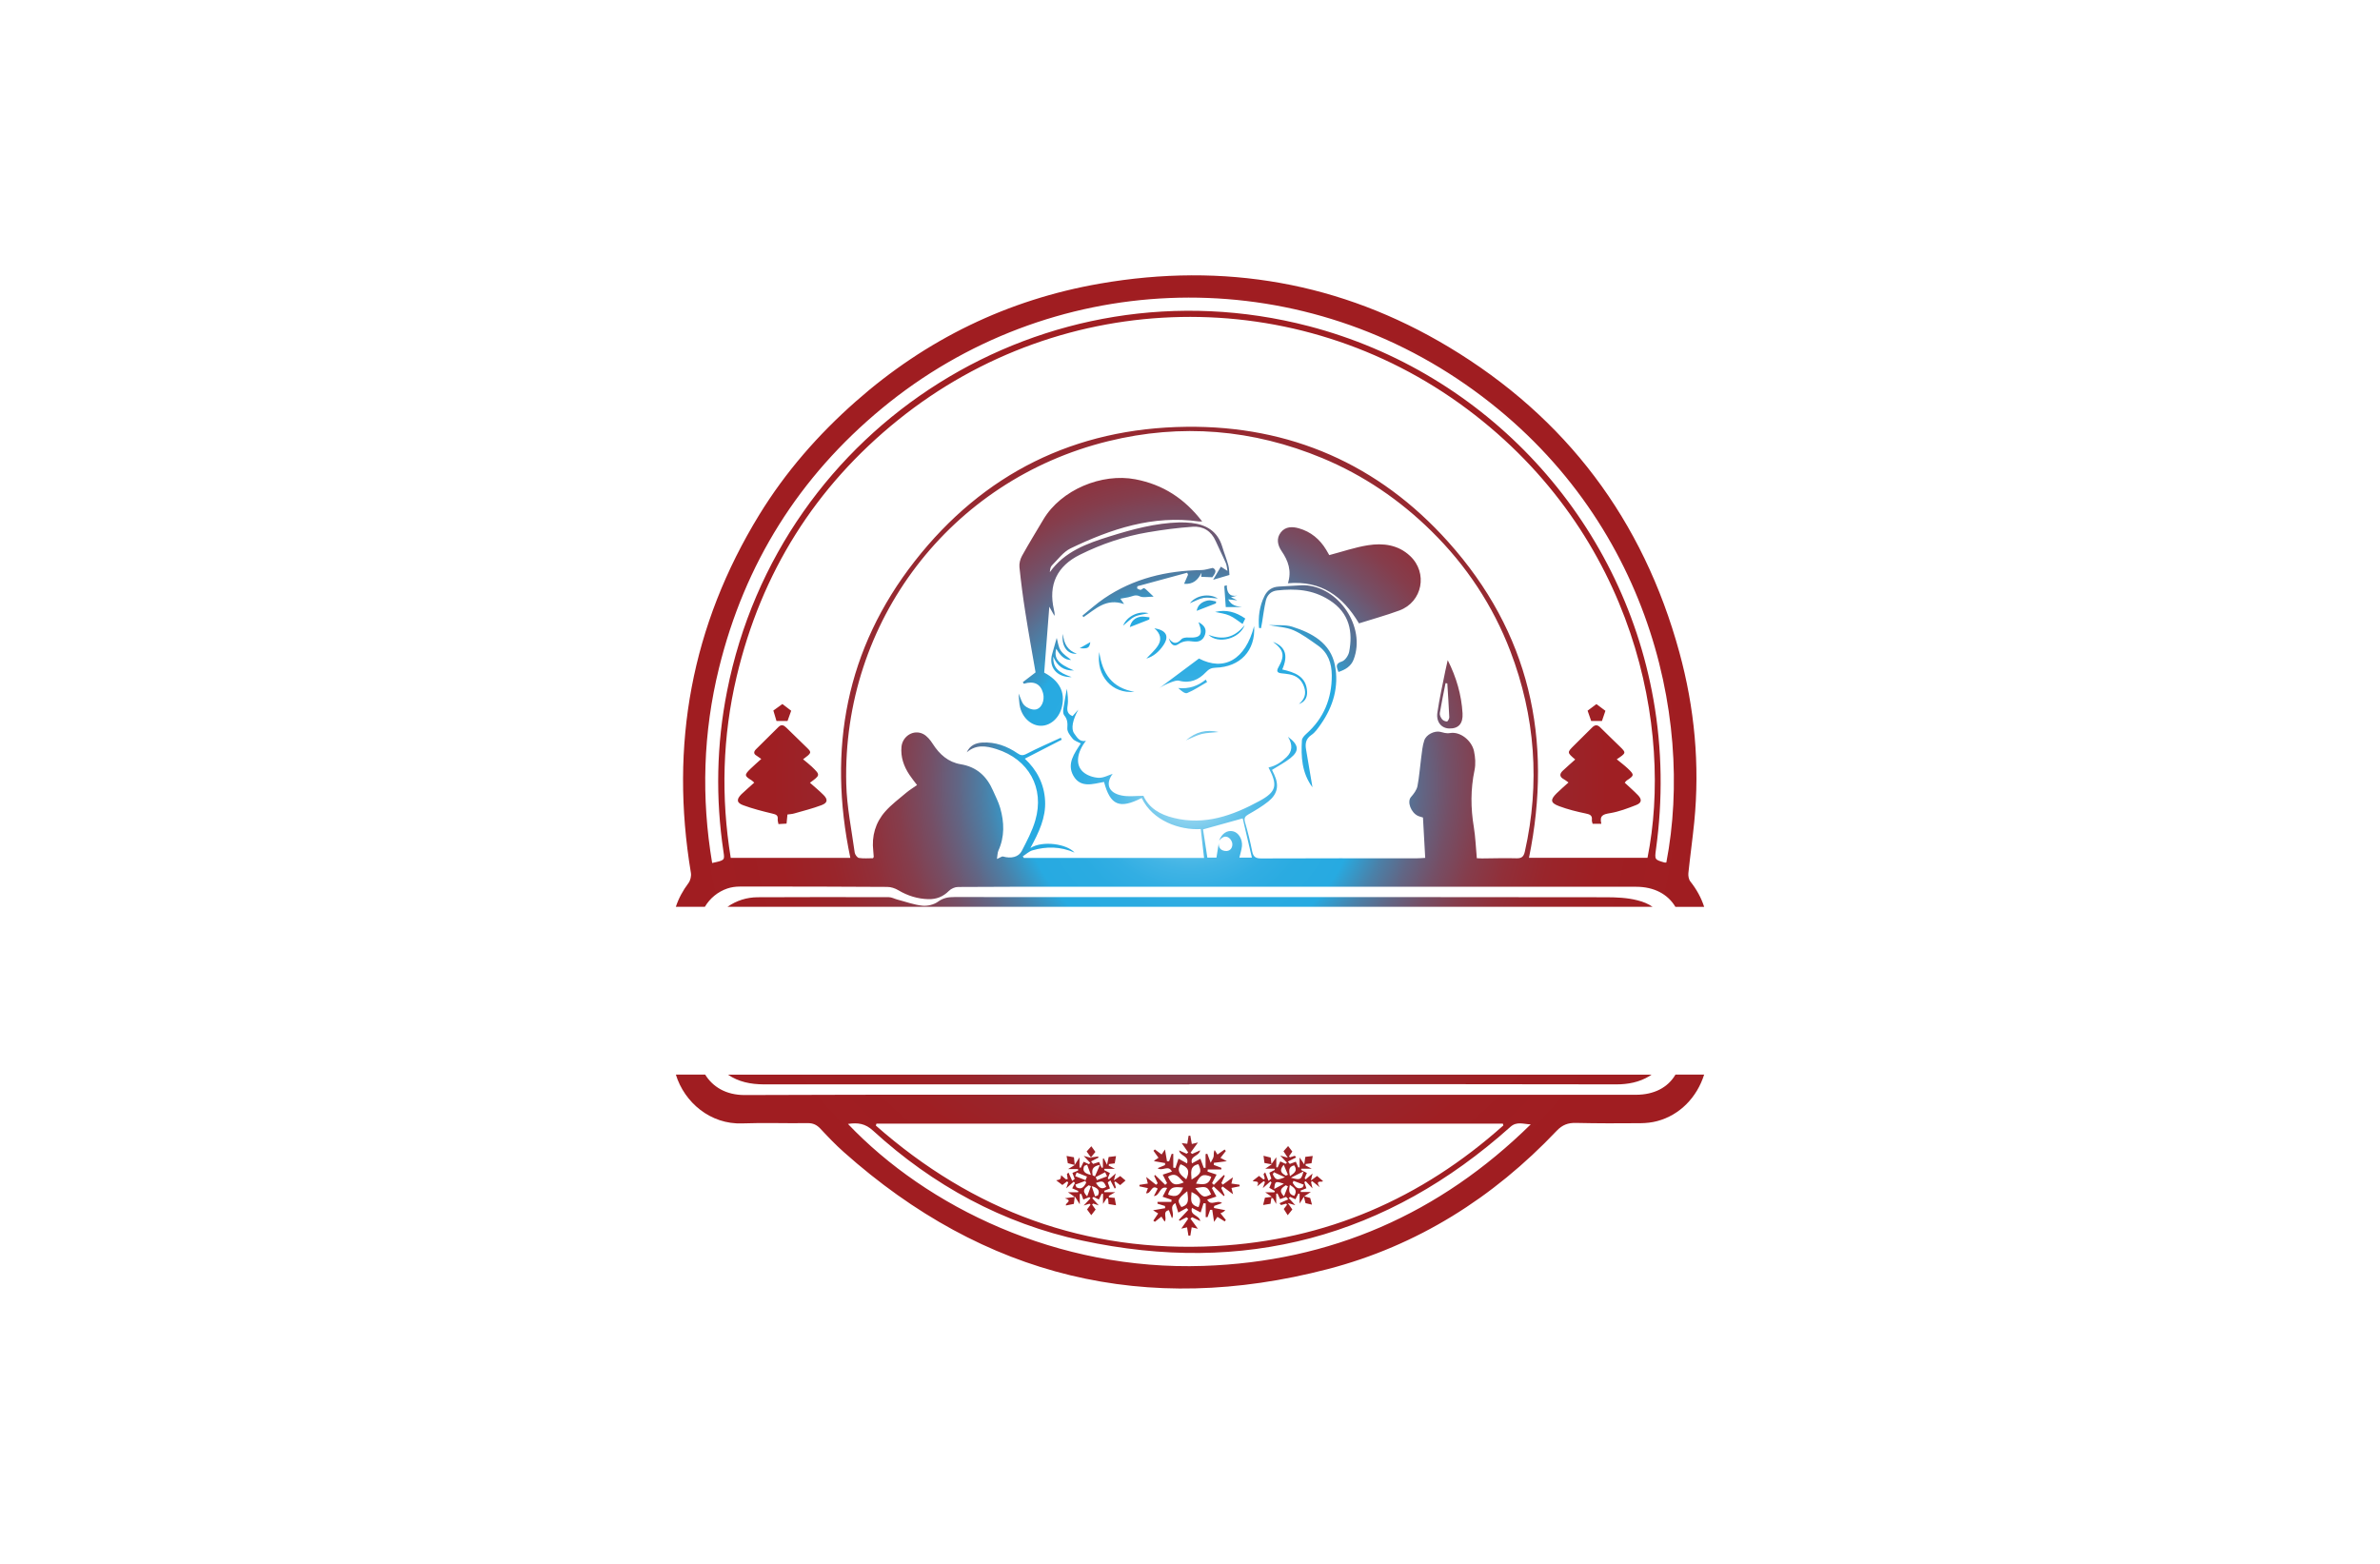 <?xml version="1.0" encoding="utf-8"?>
<!-- Generator: Adobe Illustrator 27.8.1, SVG Export Plug-In . SVG Version: 6.00 Build 0)  -->
<svg version="1.1" id="Layer_1" xmlns="http://www.w3.org/2000/svg" xmlns:xlink="http://www.w3.org/1999/xlink" x="0px" y="0px"
	 viewBox="0 0 350 230" style="enable-background:new 0 0 350 230;" xml:space="preserve">
<style type="text/css">
	.st0{fill:#EAE4B0;}
	.st1{fill:#332700;}
	.st2{fill:#EBEBFF;}
	.st3{fill:#FBFFAE;}
	.st4{fill:#B0FFD5;}
	.st5{fill:#B3FFFB;}
	.st6{fill:#FFFAB6;}
	.st7{fill:#2B2700;}
	.st8{fill:#FFFFB8;}
	.st9{fill:#040028;}
	.st10{fill:#260000;}
	.st11{opacity:0.5;fill:#848484;}
	.st12{fill:#2B2401;}
	.st13{fill:#FF7C6C;}
	.st14{fill:#CC2D21;}
	.st15{fill:#F75C4C;}
	.st16{fill:#FFE5CF;}
	.st17{fill:#FFFFFF;}
	.st18{fill:#CFDAE3;}
	.st19{fill:#006C11;}
	.st20{fill:#A11E10;}
	.st21{fill:#EDBC93;}
	.st22{fill:#898989;}
	.st23{fill:#2B1536;}
	.st24{fill:#15352A;}
	.st25{fill:#E4EAF5;}
	.st26{fill:#F2F5F5;}
	.st27{fill:#D6363D;}
	.st28{fill:#600000;fill-opacity:0.51;}
	.st29{fill:#F2CCA3;}
	.st30{fill:#D28F5F;}
	.st31{fill:#FF0000;fill-opacity:0.51;}
	.st32{fill:#C7D5F5;}
	.st33{fill:#F3DBC0;}
	.st34{fill:#F58086;}
	.st35{fill:url(#SVGID_1_);}
	.st36{fill:#FCC7A2;}
	.st37{fill:url(#SVGID_00000030453483214492672700000009888467704109910432_);}
	.st38{fill:#E20328;}
	.st39{fill:url(#SVGID_00000012449159017322045880000014412948738847392160_);}
	.st40{fill:#F4BDA8;}
	.st41{fill:#DCF7F6;}
	.st42{fill:url(#SVGID_00000062871323845585515310000007979973014473691310_);}
	.st43{fill:url(#SVGID_00000150795135970987946190000015948072572849576608_);}
	.st44{fill:url(#SVGID_00000127741291665443755890000002228990802783928199_);}
	.st45{fill:url(#SVGID_00000143575970214226132440000005490863314515701426_);}
	.st46{fill:url(#SVGID_00000029024063537818007740000003950571749970325946_);}
	.st47{fill:url(#SVGID_00000159468323690552111740000016275073821087319689_);}
	.st48{fill:url(#SVGID_00000114773829534453054580000006159953462372990639_);}
	.st49{fill:url(#SVGID_00000084524256694719354220000012050175611361813390_);}
	.st50{fill:url(#SVGID_00000154398226337828314260000011146856491364448153_);}
	.st51{fill:#E2B881;}
	.st52{fill:#FFFFFF;stroke:#000000;stroke-width:0.05;stroke-miterlimit:10;}
	.st53{fill:url(#SVGID_00000023268985941463195060000015858045186512553124_);}
	.st54{fill:url(#SVGID_00000142894189049836288900000011980634524851294108_);}
	.st55{fill:#0B9ED8;}
	.st56{fill:#FCDFB0;}
	.st57{fill:#FF0013;}
	.st58{fill:url(#SVGID_00000072246819153771377990000007670835592431215772_);}
	.st59{fill:#0A50FF;}
	.st60{fill:#FFB773;}
	.st61{fill-rule:evenodd;clip-rule:evenodd;fill:url(#SVGID_00000127003243223621923010000011548272310077659534_);}
	.st62{fill:#FF334F;}
	.st63{fill:#FFAB66;}
	.st64{fill:#FF8B41;}
	.st65{fill:#BB386B;}
	.st66{fill:#CBCBCB;}
	.st67{fill:#D37250;}
	.st68{fill:#D06D2E;}
	.st69{fill-rule:evenodd;clip-rule:evenodd;fill:#FFFFFF;}
	.st70{fill:#CAFFEC;}
	.st71{fill:#FFF6B3;}
	.st72{fill:#FFFBD2;}
	.st73{fill:#EFFFD2;}
	.st74{fill:#A01D21;}
	.st75{fill:#00261B;}
	.st76{fill:#F4FFB6;}
	.st77{fill:url(#SVGID_00000123433505042644462390000001079894874538564029_);}
	.st78{fill:#002340;}
	.st79{fill:url(#SVGID_00000101825554277171560620000007080505422115838600_);}
	.st80{fill:url(#SVGID_00000006681347702890662290000001972392919674613412_);}
	.st81{fill:#D91215;}
	.st82{fill:#98BBCE;}
	.st83{fill:#00A70C;}
	.st84{fill:#C47E2A;}
	.st85{fill-rule:evenodd;clip-rule:evenodd;fill:#1F1D1D;}
	.st86{fill-rule:evenodd;clip-rule:evenodd;fill:#2B2700;}
	.st87{fill-rule:evenodd;clip-rule:evenodd;fill:#FF1943;}
	.st88{fill:url(#SVGID_00000054227012050142005300000006640695598687287454_);}
	.st89{fill:url(#SVGID_00000167394512840845427900000003905629910440670108_);}
	.st90{fill:url(#SVGID_00000071517300493671353160000012565406404029889187_);}
	.st91{fill:url(#SVGID_00000018199523116864397370000007903997952660169640_);}
	.st92{fill:url(#SVGID_00000171688297702818436990000010503683079739814075_);}
	.st93{fill:url(#SVGID_00000107563226593521086840000013603697617627630258_);}
	.st94{fill:#E31E26;}
	.st95{fill:#811517;}
	.st96{fill:url(#SVGID_00000158748955098482023950000011248705286063487165_);}
	.st97{fill:url(#SVGID_00000062171081349124357830000005238591645340455299_);}
	.st98{fill:url(#SVGID_00000062896415358367468450000005542195953154212743_);}
	.st99{fill:#B47920;}
	.st100{fill:#089E32;}
	.st101{fill:#FFE30B;}
	.st102{fill-rule:evenodd;clip-rule:evenodd;fill:#EE1D24;}
	.st103{fill:#17377D;}
	.st104{filter:url(#Adobe_OpacityMaskFilter);}
	.st105{opacity:0.28;mask:url(#SVGID_00000120526671219546820610000013519692817748480898_);}
	.st106{fill:#3A3132;}
	.st107{fill:url(#SVGID_00000080184992773738614600000014259187187575409286_);}
	.st108{filter:url(#Adobe_OpacityMaskFilter_00000088095205049940136370000010980688697502915467_);}
	.st109{opacity:0.28;mask:url(#SVGID_00000057851587144220627410000010918705911322080162_);}
	.st110{fill:#102A63;}
	.st111{filter:url(#Adobe_OpacityMaskFilter_00000143577444740739721970000005703075198066877569_);}
	.st112{opacity:0.28;mask:url(#SVGID_00000175300304477872473720000007482023884748749979_);}
	.st113{fill:#0E2458;}
	.st114{filter:url(#Adobe_OpacityMaskFilter_00000151543154971813041540000009227059606171787921_);}
	.st115{opacity:0.25;mask:url(#SVGID_00000106838812647160562370000014819324493023367340_);}
	.st116{fill:url(#SVGID_00000069390813062688579600000004399417708355008924_);}
	.st117{fill:#00BEC6;}
	.st118{fill:url(#SVGID_00000111155417051766227210000004079762574804300472_);}
	.st119{fill:url(#SVGID_00000152244026663192717090000007049577052280255367_);stroke:#FFFFFF;stroke-miterlimit:10;}
	
		.st120{fill:url(#SVGID_00000109731323596652934190000010468520219682049961_);stroke:#FFFFFF;stroke-width:0.5;stroke-miterlimit:10;}
	.st121{fill:url(#SVGID_00000149371422055878249250000006519044360597580463_);}
	.st122{fill:#F9D075;}
	.st123{fill:#FFEF92;}
	.st124{fill:url(#SVGID_00000160881978524915764400000009636886183406741146_);}
	.st125{fill:url(#SVGID_00000146462434302416092910000018304274862101080250_);}
	.st126{fill:url(#SVGID_00000057847422662624836970000013694667014378801817_);}
	.st127{fill:#09890F;}
	.st128{fill:#A9CE4D;}
	.st129{fill:#FF9501;}
	.st130{fill:#AA1523;}
	.st131{fill:#006B52;}
	.st132{fill:#EEC200;}
	.st133{fill:#9F4641;}
	.st134{fill:url(#SVGID_00000060031310682993396420000001100048712344499843_);stroke:#FFFFFF;stroke-miterlimit:10;}
	.st135{fill:none;stroke:#FFFFFF;stroke-width:1.788;stroke-miterlimit:10;}
	.st136{fill:none;stroke:#BFDADD;stroke-width:2;stroke-linecap:round;stroke-linejoin:round;stroke-miterlimit:10;}
	.st137{fill:none;stroke:#016D39;stroke-width:2;stroke-linecap:round;stroke-linejoin:round;stroke-miterlimit:10;}
	.st138{fill:none;stroke:#00BFAD;stroke-width:2;stroke-linecap:round;stroke-linejoin:round;stroke-miterlimit:10;}
	.st139{fill:#12162E;}
	.st140{fill:none;stroke:#12162E;stroke-miterlimit:10;}
	.st141{fill:#016D39;}
	.st142{fill:#083F24;}
	.st143{fill:#FF5635;}
	.st144{fill:#C63724;}
	.st145{fill:#FFBE00;}
	.st146{fill:#00BFAD;}
	.st147{fill:#D1D3D3;}
	.st148{fill:#9A4641;}
	.st149{fill:url(#SVGID_00000087370095806655758200000014339631902812488087_);}
	.st150{fill:url(#SVGID_00000111172291820144419780000003155522760929818510_);stroke:#FFFFFF;stroke-miterlimit:10;}
	.st151{fill:#F75D58;}
	.st152{fill:url(#SVGID_00000024002459053402644980000002613771736411608231_);}
	.st153{opacity:0.42;fill:#FFFFFF;}
	.st154{fill:#229200;}
	.st155{fill:#FF0000;}
	.st156{fill:#0C1F26;}
	.st157{fill:#E43724;}
	.st158{fill:#6B2422;}
	.st159{fill:#FBF1E5;}
	.st160{fill:#FAF8F0;}
	.st161{fill:#EEEEED;}
	.st162{fill:#DBDEDD;}
	.st163{fill:#A6453D;}
	.st164{fill:#E3E4E7;}
	.st165{fill:#D2301D;}
	.st166{fill:#E2D7D0;}
	.st167{fill:#FCF8EF;}
	.st168{fill:#C42C1E;}
	.st169{fill:#0C232B;}
	.st170{fill:#0D3B6E;}
	.st171{fill:#139AEC;}
	.st172{fill:#F52A3C;}
	.st173{fill:url(#SVGID_00000002378279923593496980000004091476164205726618_);}
	.st174{fill:#890924;}
	.st175{fill:url(#SVGID_00000164509838263206374940000005902157325081934981_);}
	.st176{fill-rule:evenodd;clip-rule:evenodd;fill:url(#SVGID_00000041977816184130196030000006222911065558122936_);}
	.st177{fill-rule:evenodd;clip-rule:evenodd;fill:#CE1515;}
	.st178{fill-rule:evenodd;clip-rule:evenodd;fill:#FFFBDD;}
	.st179{fill-rule:evenodd;clip-rule:evenodd;fill:#06542B;}
	.st180{fill-rule:evenodd;clip-rule:evenodd;fill:#AA1111;}
	.st181{fill:#005C01;}
	.st182{fill:#F5AB35;}
	.st183{fill-rule:evenodd;clip-rule:evenodd;fill:#215605;}
	.st184{fill:#215605;}
	.st185{fill-rule:evenodd;clip-rule:evenodd;fill:url(#SVGID_00000155861188945588418410000006019047143751204260_);}
	.st186{fill:url(#SVGID_00000139280676194980534830000015428140686807396017_);}
	.st187{fill:url(#SVGID_00000183243804766001394210000003309657243660629659_);}
	.st188{fill:url(#SVGID_00000123413110808594480030000005956516448063110833_);}
	.st189{fill:url(#SVGID_00000049934302396174952350000013265204660413592974_);}
	.st190{fill:url(#SVGID_00000119808762235019229240000008283591475326604195_);}
	.st191{fill:url(#SVGID_00000029756467744238079730000002184023093731191181_);}
	.st192{fill:url(#SVGID_00000073705590930173761250000004154218422682587562_);}
	.st193{fill:url(#SVGID_00000110437811421259697780000003918735906163374768_);}
	.st194{fill:url(#SVGID_00000100359703554034017380000017274419549898772659_);}
	.st195{fill:#B6FFFF;}
	.st196{fill:url(#SVGID_00000114067795172477502470000005465805995757416070_);}
	.st197{fill:url(#SVGID_00000016795889750914478500000009788578426393745811_);}
	.st198{fill:url(#SVGID_00000081607964154051705920000014634289508594932637_);}
	.st199{fill:url(#SVGID_00000035506675284095134350000015147045653219378835_);}
	.st200{fill:url(#SVGID_00000058587067412946471830000008245863987344262060_);}
	.st201{fill:url(#SVGID_00000120524374151117336450000001784089773692300465_);}
	.st202{fill:url(#SVGID_00000083806257898786322520000000524041901651152559_);}
	.st203{fill:url(#SVGID_00000096039966638855861270000008336367564460445355_);}
	.st204{fill:url(#SVGID_00000105419029270746407720000011340172606660026787_);}
	.st205{fill:url(#SVGID_00000131367644037221535750000015368124249016801191_);}
	.st206{fill:url(#SVGID_00000062873522093986993890000006326944519646099596_);}
	.st207{fill:url(#SVGID_00000044866473448819787250000009655212149291539361_);}
	.st208{fill:url(#SVGID_00000044178668264880458390000007737539822871797678_);}
	.st209{fill:url(#SVGID_00000183940828855955017930000018028761253603903378_);}
	.st210{fill:url(#SVGID_00000165218111887731224060000007163203849688162720_);}
	.st211{fill:url(#SVGID_00000095306222121871513880000010225215890136934280_);}
	.st212{fill:#CE4A43;}
	.st213{fill:url(#SVGID_00000078043462094181883010000004326788016414343615_);}
	.st214{fill:#CE4A43;stroke:#FFFFFF;stroke-miterlimit:10;}
	.st215{fill:none;stroke:#CE4A43;stroke-miterlimit:10;}
</style>
<radialGradient id="SVGID_1_" cx="175" cy="115" r="75.067" gradientUnits="userSpaceOnUse">
	<stop  offset="0" style="stop-color:#FFFFFF"/>
	<stop  offset="0.015" style="stop-color:#E4F4FB"/>
	<stop  offset="0.042" style="stop-color:#B8E3F5"/>
	<stop  offset="0.071" style="stop-color:#91D4F0"/>
	<stop  offset="0.102" style="stop-color:#70C7EB"/>
	<stop  offset="0.135" style="stop-color:#55BCE7"/>
	<stop  offset="0.171" style="stop-color:#41B4E5"/>
	<stop  offset="0.211" style="stop-color:#32AEE3"/>
	<stop  offset="0.26" style="stop-color:#2AABE1"/>
	<stop  offset="0.338" style="stop-color:#27AAE1"/>
	<stop  offset="0.353" style="stop-color:#30A0D3"/>
	<stop  offset="0.401" style="stop-color:#4A81A9"/>
	<stop  offset="0.454" style="stop-color:#616685"/>
	<stop  offset="0.511" style="stop-color:#754F66"/>
	<stop  offset="0.572" style="stop-color:#853D4C"/>
	<stop  offset="0.64" style="stop-color:#912F39"/>
	<stop  offset="0.719" style="stop-color:#99252B"/>
	<stop  offset="0.818" style="stop-color:#9F1F23"/>
	<stop  offset="1" style="stop-color:#A01D21"/>
</radialGradient>
<path class="st35" d="M179.27,123.65c0.01-0.01,0.01-0.01,0.02-0.02c0-0.01,0.01-0.03,0.01-0.05
	C179.29,123.6,179.28,123.63,179.27,123.65z M179.27,123.65c0.01-0.01,0.01-0.01,0.02-0.02c0-0.01,0.01-0.03,0.01-0.05
	C179.29,123.6,179.28,123.63,179.27,123.65z M246.39,158.05c-1.11,1.89-3.14,2.96-5.82,2.96c-18.29,0-36.58,0-54.87,0
	c-3.6,0-7.19,0-10.79,0c-21.79,0-43.58-0.05-65.37,0.04c-2.84,0.01-4.76-1.26-5.84-3.01h-4.31c1.25,4.09,5.09,7.36,9.77,7.18
	c3.2-0.12,6.41,0.01,9.61-0.04c0.8-0.01,1.34,0.25,1.88,0.82c1.1,1.18,2.22,2.36,3.43,3.43c20.67,18.43,44.48,24.18,71.21,17.21
	c13.14-3.43,24.29-10.48,33.63-20.33c0.84-0.88,1.67-1.19,2.84-1.16c3.17,0.07,6.34,0.07,9.51,0.04c0.82-0.01,1.66-0.1,2.44-0.31
	c3.31-0.88,5.83-3.47,6.9-6.84H246.39z M128.89,165.26h92.12c0.02,0.09,0.05,0.17,0.07,0.26c-12.05,10.77-26.11,16.89-42.31,17.74
	c-19.09,1.01-35.7-5.14-49.97-17.72C128.83,165.45,128.86,165.36,128.89,165.26z M176.95,186.18c-21.48,0.72-40.65-8.69-52.25-20.88
	c1.46-0.22,2.55-0.06,3.68,0.98c8.83,8.07,19.06,13.65,30.75,16.17c23.78,5.11,44.84-0.48,63-16.73c0.95-0.85,1.96-0.37,2.98-0.36
	C211.74,178.51,195.71,185.56,176.95,186.18z M99.39,133.36h4.27c0.74-1.24,1.87-2.19,3.28-2.68c0.58-0.2,1.23-0.29,1.84-0.29
	c7.23-0.01,14.46,0,21.69,0.05c0.55,0,1.16,0.2,1.64,0.49c1.37,0.81,2.82,1.27,4.41,1.31c1.17,0.03,2.17-0.35,3.03-1.22
	c0.32-0.32,0.88-0.57,1.33-0.57c5.18-0.04,10.37-0.03,15.55-0.03h28.03c18.72,0,37.44,0,56.16,0c2.63,0,4.65,1.09,5.76,2.95h4.23
	c-0.43-1.33-1.11-2.57-2.03-3.73c-0.24-0.3-0.33-0.83-0.29-1.24c0.26-2.49,0.61-4.97,0.86-7.47c0.84-8.47,0.05-16.83-2.19-25.01
	c-5.32-19.46-16.64-34.51-33.92-44.89c-15.86-9.52-33.08-12.48-51.28-9.32c-13.57,2.36-25.55,8.19-35.91,17.33
	c-5.53,4.88-10.33,10.37-14.19,16.66c-9.98,16.28-13.19,33.87-10.06,52.67c0.08,0.48-0.07,1.12-0.36,1.51
	C100.43,130.96,99.8,132.12,99.39,133.36z M182.26,126.13c0.13-0.56,0.32-1.12,0.38-1.68c0.1-1.04-0.51-2.01-1.31-2.19
	c-0.86-0.2-1.63,0.31-2.03,1.33l-0.01,0.04c0.38-0.45,0.84-0.8,1.41-0.43c0.28,0.18,0.53,0.62,0.53,0.95c0.01,0.64-0.41,1.09-1.08,1
	c-0.73-0.1-0.96-0.57-0.92-1.16c-0.11,0.68-0.22,1.37-0.34,2.14h-1.34c-0.21-1.38-0.42-2.78-0.63-4.15c2-0.55,3.88-1.08,5.83-1.62
	c0.43,1.86,0.88,3.77,1.35,5.77H182.26z M223,126.23c-1.68-0.05-3.37,0.01-5.05,0.02c-0.32,0-0.64-0.03-0.77-0.03
	c-0.15-1.6-0.2-3.11-0.44-4.58c-0.47-2.8-0.48-5.57,0.1-8.36c0.19-0.9,0.12-1.92-0.08-2.83c-0.35-1.55-2.01-2.89-3.51-2.64
	c-0.61,0.1-0.98-0.08-1.46-0.18c-0.84-0.18-2.04,0.38-2.34,1.27c-0.27,0.8-0.33,1.67-0.45,2.51c-0.19,1.4-0.28,2.82-0.55,4.21
	c-0.12,0.58-0.55,1.14-0.96,1.61c-0.59,0.68-0.01,2.3,1.07,2.78c0.23,0.1,0.48,0.15,0.7,0.22c0.11,1.98,0.22,3.9,0.33,5.94
	c-0.51,0.03-0.86,0.06-1.21,0.06c-7.62,0-15.25-0.01-22.88,0.02c-0.79,0-1.18-0.18-1.35-1.01c-0.28-1.46-0.65-2.9-1.06-4.33
	c-0.17-0.6,0-0.86,0.52-1.15c1-0.57,2-1.16,2.9-1.88c1.38-1.11,1.61-2.37,0.88-3.96c-0.11-0.23-0.22-0.46-0.33-0.69
	c0.93-0.59,1.88-1.08,2.69-1.72c1.35-1.07,1.28-1.96-0.34-3.15c0.73,1.2,0.63,2.17-0.2,2.98c-0.74,0.72-1.58,1.3-2.65,1.53
	c-0.01-0.08-0.02,0,0.01,0.05c1.34,2.56,1.17,3.52-1.37,4.89c-3.92,2.13-8.02,3.61-12.6,2.48c-1.96-0.48-3.62-1.41-4.45-3.25
	c-1.1,0-2.17,0.16-3.17-0.04c-2.01-0.39-2.43-1.76-1.35-3.19c-0.56,0.17-1.34,0.62-2.09,0.58c-0.79-0.04-1.72-0.36-2.29-0.89
	c-1.14-1.05-0.87-2.87,0.45-4.55c-0.93,0.22-1.31-0.5-1.72-1.07c-0.52-0.7-0.22-2.04,0.6-3.52c-0.27,0.31-0.54,0.62-0.85,0.96
	c-0.71-0.3-0.86-0.76-0.73-1.55c0.13-0.82,0-1.69-0.11-2.48c-0.18,0.99-0.37,1.98-0.52,2.98c-0.04,0.3-0.04,0.72,0.13,0.93
	c0.5,0.59,0.51,1.18,0.46,1.92c-0.03,0.5,0.43,1.09,0.8,1.54c0.25,0.3,0.72,0.43,1.18,0.68c-0.96,1.47-2.08,3-1.09,4.75
	c1.06,1.86,2.89,1.2,4.51,0.91c0.92,3.45,2.28,4.02,5.54,2.36c1.59,3.36,5.6,4.76,8.68,4.57c0.16,1.39,0.32,2.78,0.49,4.25h-26.5
	c-0.05-0.08-0.1-0.16-0.16-0.24c0.48-0.3,0.91-0.73,1.43-0.88c2.04-0.59,4.09-0.58,6.18,0.33c-1.11-1.27-4.68-1.81-6.49-0.67
	c1.26-2.32,2.29-4.48,2.16-6.95c-0.13-2.49-1.22-4.55-2.98-6.19c1.84-0.94,3.63-1.87,5.43-2.79c-0.05-0.1-0.1-0.19-0.14-0.29
	c-1.68,0.78-3.39,1.51-5.04,2.37c-0.53,0.28-0.85,0.25-1.31-0.07c-1.56-1.07-3.28-1.7-5.2-1.59c-0.99,0.06-1.83,0.43-2.28,1.44
	c1.36-1.19,2.85-0.96,4.37-0.48c4.74,1.49,7.1,5.72,5.71,10.49c-0.45,1.56-1.24,3.03-1.99,4.49c-0.47,0.92-1.59,1.15-2.75,0.82
	c-0.17-0.05-0.42,0.16-0.9,0.36c0.09-0.52,0.07-0.91,0.21-1.22c0.94-2.06,0.87-4.18,0.27-6.28c-0.25-0.88-0.69-1.71-1.06-2.56
	c-0.92-2.1-2.38-3.48-4.75-3.87c-1.82-0.3-3.12-1.45-4.11-3c-0.36-0.56-0.84-1.16-1.41-1.45c-1.4-0.71-3.03,0.3-3.19,1.88
	c-0.14,1.51,0.34,2.87,1.16,4.11c0.32,0.49,0.7,0.95,1.13,1.52c-0.54,0.38-1.1,0.72-1.59,1.13c-1.05,0.89-2.18,1.73-3.09,2.76
	c-1.44,1.63-2.01,3.61-1.76,5.79c0.03,0.29,0.05,0.59,0.07,0.88c0,0.03-0.03,0.06-0.11,0.2c-0.65,0-1.37,0.07-2.07-0.04
	c-0.25-0.04-0.58-0.5-0.62-0.8c-0.46-3.36-1.16-6.72-1.24-10.1c-0.6-23.87,15.31-44.69,38.51-50.39c10.75-2.64,21.29-1.76,31.53,2.5
	c6.04,2.52,11.36,6.14,16.02,10.73c5.13,5.05,9.04,10.95,11.6,17.65c3.66,9.58,4.39,19.44,2.13,29.48
	C224.07,125.99,223.78,126.25,223,126.23z M242.28,126.16h-17.43c3.57-17.47,0.06-33.17-11.91-46.5
	c-10.2-11.37-23.2-17.07-38.48-16.89c-16.37,0.19-29.84,6.86-39.93,19.75c-10.11,12.91-12.85,27.62-9.48,43.65h-17.59
	c-1.45-8.93-1.22-17.83,0.87-26.66c3.62-15.27,11.54-27.91,23.75-37.75c24.34-19.6,58.72-20.24,83.66-1.61
	C240.59,78.71,246.04,107.36,242.28,126.16z M105.73,98.27c3.78-15.38,11.79-28.15,23.99-38.23c24.55-20.28,59.5-21.77,85.76-3.53
	c26.62,18.48,33.75,48.6,29.57,70.34c-0.09,0-0.19,0.02-0.28,0c-1.43-0.42-1.45-0.42-1.25-1.9c1.02-7.38,0.93-14.74-0.37-22.09
	c-4.7-26.56-24.57-48.09-50.67-54.89c-38.68-10.08-77.82,14.46-85.56,53.68c-1.55,7.84-1.71,15.73-0.52,23.64
	c0.18,1.23,0.19,1.23-1.67,1.63C103.11,117.3,103.4,107.74,105.73,98.27z M179.29,123.63c0-0.01,0.01-0.03,0.01-0.05
	c-0.01,0.02-0.02,0.05-0.03,0.07C179.28,123.64,179.29,123.64,179.29,123.63z M179.27,123.65c0.01-0.01,0.01-0.01,0.02-0.02
	c0-0.01,0.01-0.03,0.01-0.05C179.29,123.6,179.28,123.63,179.27,123.65z M150.41,100.33c0.64-0.49,1.27-0.98,1.88-1.44
	c-0.5-2.89-1.04-5.84-1.5-8.8c-0.35-2.21-0.64-4.44-0.87-6.67c-0.06-0.54,0.11-1.18,0.37-1.66c1.01-1.82,2.1-3.59,3.16-5.38
	c2.59-4.34,8.56-6.84,13.52-5.89c4.08,0.78,7.23,2.84,9.82,6.2c-0.26,0-0.37,0.01-0.48,0c-6.77-0.96-12.92,1.1-18.87,3.96
	c-1.07,0.52-1.87,1.63-2.75,2.51c-0.22,0.22-0.27,0.61-0.3,0.99c2.18-3.05,5.46-4.22,8.79-5.26c3.34-1.04,6.72-1.96,10.25-2.06
	c0.59-0.02,1.19,0.02,1.78,0.08c2.22,0.25,3.86,1.24,4.54,3.51c0.27,0.91,0.64,1.8,0.89,2.72c0.13,0.48,0.12,1.01,0.16,1.42
	c-0.77,0.23-1.4,0.42-2.4,0.71c0.47-0.79,0.8-1.36,1.14-1.93c0.28,0.18,0.55,0.35,0.97,0.62c-0.08-0.4-0.09-0.8-0.24-1.15
	c-0.47-1.09-1.02-2.15-1.49-3.23c-0.65-1.49-1.85-2.22-3.38-2.11c-2.2,0.15-4.39,0.44-6.56,0.81c-3.5,0.59-6.84,1.72-10.02,3.3
	c-3.38,1.67-4.68,4.42-3.83,8.09c0.06,0.28,0.14,0.57,0.08,0.91c-0.22-0.4-0.45-0.8-0.76-1.35c-0.26,3.34-0.51,6.5-0.75,9.69
	c2.22,1.19,3.1,2.83,2.62,4.97c-0.36,1.63-1.6,2.8-3.01,2.85c-1.39,0.05-2.73-1.05-3.15-2.68c-0.16-0.63-0.15-1.29-0.23-2.06
	c0.31,0.68,0.45,1.34,0.85,1.73c0.37,0.37,1.03,0.66,1.54,0.63c0.96-0.06,1.51-1.31,1.21-2.43c-0.36-1.35-1.35-1.83-2.82-1.37
	C150.51,100.47,150.46,100.4,150.41,100.33z M189.4,85.78c0.58-1.81,0.05-3.3-0.93-4.73c-0.58-0.85-0.82-1.87-0.1-2.77
	c0.68-0.86,1.68-0.85,2.64-0.58c1.76,0.5,3.08,1.6,4.02,3.16c0.19,0.31,0.36,0.62,0.45,0.78c1.95-0.51,3.79-1.15,5.69-1.45
	c2.23-0.35,4.44-0.08,6.2,1.58c2.64,2.48,1.82,6.75-1.57,8.01c-2,0.74-4.07,1.3-5.95,1.9C197.46,87.67,194.31,85.36,189.4,85.78z
	 M178.29,84.9c-0.6-0.03-1.11-0.05-1.65-0.07c0.02-0.19,0.04-0.39,0.06-0.6c-0.53,1.06-1.24,1.75-2.57,1.63
	c0.2-0.46,0.39-0.9,0.58-1.33c-0.04-0.1-0.08-0.2-0.12-0.3c-2.44,0.66-4.88,1.33-7.33,1.99c-0.01,0.11-0.02,0.21-0.04,0.32
	c0.17,0.08,0.35,0.22,0.52,0.21c0.17-0.01,0.38-0.29,0.5-0.25c0.23,0.09,0.41,0.32,0.61,0.49c0.19,0.17,0.38,0.36,0.8,0.76
	c-0.86,0-1.55,0.19-2.04-0.05c-0.68-0.33-1.14,0.05-1.69,0.14c-0.4,0.06-0.8,0.14-1.16,0.21c0.02,0.03,0.16,0.23,0.55,0.79
	c-2.68-0.93-4.23,0.78-5.99,1.93c-0.05-0.08-0.09-0.16-0.14-0.23c1.06-0.85,2.07-1.77,3.19-2.53c4.32-2.94,9.17-4.09,14.34-4.17
	c0.5-0.01,0.99-0.19,1.65-0.32C179.08,83.9,178.62,84.42,178.29,84.9z M215.08,104.9c-0.16-2.72-0.91-5.3-2.18-7.81
	c-0.11,0.51-0.24,1.01-0.34,1.52c-0.41,2.07-0.88,4.12-1.18,6.2c-0.2,1.39,0.61,2.31,1.76,2.33
	C214.48,107.17,215.17,106.43,215.08,104.9z M212.79,106.11c-0.25,0-0.58-0.14-0.73-0.34c-0.19-0.24-0.37-0.62-0.32-0.9
	c0.24-1.47,0.55-2.94,0.84-4.4c0.09,0.01,0.17,0.03,0.26,0.04c0.1,1.66,0.22,3.32,0.29,4.98
	C213.13,105.71,212.9,106.11,212.79,106.11z M185.15,92.35c-0.13-1.63,0.06-3.2,0.8-4.69c0.44-0.88,1.13-1.34,2.11-1.39
	c1.15-0.06,2.3-0.13,3.45-0.2c0.1-0.01,0.2,0,0.3,0c5.1,0.2,9.07,6.17,7.26,10.91c-0.38,1.01-1.21,1.51-2.24,1.85
	c-0.24-0.69-0.56-1.21,0.51-1.55c0.47-0.15,0.97-0.89,1.07-1.44c0.53-2.81,0.14-5.66-2.94-7.6c-2.48-1.56-4.98-1.69-7.67-1.4
	c-0.9,0.1-1.45,0.67-1.65,1.49c-0.25,1.05-0.37,2.14-0.55,3.2c-0.05,0.29-0.11,0.57-0.16,0.86
	C185.35,92.39,185.25,92.37,185.15,92.35z M193.01,115.79c-1.57-2.11-1.7-4.5-1.55-6.92c0.02-0.33,0.36-0.69,0.64-0.94
	c2.58-2.29,3.76-5.2,3.75-8.6c-0.01-1.75-0.53-3.34-2.04-4.39c-1.16-0.81-2.31-1.69-3.59-2.25c-1.06-0.46-2.31-0.5-3.67-0.77
	c1.27,0.08,2.45-0.07,3.48,0.25c2.92,0.92,5.63,2.4,6.28,5.66c0.62,3.11-0.24,6.09-2.09,8.71c-0.4,0.56-0.81,1.18-1.36,1.55
	c-0.84,0.57-0.94,1.29-0.79,2.14C192.38,112.09,192.7,113.94,193.01,115.79z M184.43,92.08c0.23,3.62-2.06,6.02-5.67,6.12
	c-0.62,0.02-1,0.21-1.42,0.66c-1.05,1.11-2.32,1.69-3.92,1.26c-0.33-0.09-0.76,0.06-1.12,0.19c-0.64,0.23-1.25,0.52-1.78,0.87
	c1.92-1.43,3.84-2.87,5.8-4.33C180,98.77,183.14,97.05,184.43,92.08z M187.2,94.4c1.83,0.69,2.28,1.97,1.37,4.06
	c1.82,0.42,3.56,1,3.65,3.3c0.03,0.84-0.35,1.49-1.21,1.79c0.82-0.67,1.12-1.49,0.78-2.5c-0.36-1.07-1.1-1.69-2.21-1.88
	c-0.39-0.07-0.78-0.11-1.17-0.15c-0.61-0.07-0.71-0.34-0.41-0.87C188.99,96.42,188.8,95.58,187.2,94.4z M157.6,99.58
	c-2.23,0.06-3.44-1.5-2.86-3.43c0.24-0.81,0.46-1.62,0.66-2.33c0.17,0.58,0.23,1.32,0.59,1.86c0.37,0.57,1.03,0.95,1.53,1.38
	c-1.03,0.03-1.65-0.73-2.19-1.65c-0.37,1.43,0.25,2.2,2.6,3.2c-1.53,0.05-2.45-0.65-3.04-2.04
	C154.85,98.14,155.54,98.89,157.6,99.58z M176.25,91.5c0.89,0.47,1.22,1.05,0.95,1.86c-0.27,0.81-0.9,1.11-1.71,0.99
	c-0.8-0.12-1.48-0.11-2.22,0.4c-0.72,0.49-1.17-0.13-1.39-0.89c0.58,0.84,1.15,0.93,1.86,0.15c0.21-0.23,0.71-0.27,1.07-0.25
	C176.57,93.85,176.97,93.33,176.25,91.5z M166.83,101.74c-3.26,0.35-5.68-2.34-5.17-5.84C162.1,99.09,163.56,101.19,166.83,101.74z
	 M169.75,92.39c1.8,0.31,2.22,1.19,1.34,2.5c-0.63,0.94-1.45,1.66-2.51,1.97c0.58-0.63,1.28-1.22,1.74-1.96
	C170.83,94.08,170.71,93.2,169.75,92.39z M180.26,89.28c-0.07-0.93-0.14-2.01-0.22-3.09c0.12-0.04,0.25-0.08,0.37-0.12
	c0.01,1.08,0.38,1.72,1.53,1.53c-0.27,0.07-0.54,0.14-0.92,0.24c0.28,0.13,0.48,0.23,0.93,0.45c-0.56-0.06-0.85-0.09-1.33-0.14
	c0.49,0.95,1.26,1.01,2.01,1.13C181.88,89.28,181.14,89.28,180.26,89.28z M178.69,90c1.63-0.39,3.05,0,4.44,0.97
	c-0.15,0.29-0.27,0.54-0.4,0.8c-0.67-0.45-1.25-0.95-1.92-1.24C180.17,90.24,179.43,90.17,178.69,90z M177.51,100.31
	c-0.97,0.56-1.91,1.2-2.93,1.62c-0.32,0.13-0.89-0.34-1.31-0.74c1.57,0.16,2.88-0.29,4.05-1.24
	C177.38,100.07,177.45,100.19,177.51,100.31z M178.81,88.74c-0.92,0.36-1.85,0.72-2.83,1.1c0.17-0.94,0.84-1.36,1.65-1.53
	c0.38-0.08,0.8,0.09,1.21,0.15C178.83,88.55,178.82,88.65,178.81,88.74z M169.01,91.11c-0.92,0.36-1.84,0.72-2.86,1.12
	c0.2-0.88,0.73-1.38,1.55-1.52c0.43-0.08,0.89,0.05,1.34,0.08C169.03,90.9,169.02,91,169.01,91.11z M177.72,93.36
	c2.06,0.81,3.82,0.47,5.32-1.43C182.32,93.95,179.14,94.79,177.72,93.36z M168.91,90.19c-0.73,0.17-1.44,0.22-2.03,0.5
	c-0.59,0.28-1.06,0.8-1.72,1.33C165.72,90.61,167.48,89.79,168.91,90.19z M179.1,88.02c-0.75-0.04-1.44-0.19-2.09-0.09
	c-0.64,0.11-1.24,0.47-2.03,0.79C175.92,87.52,177.84,87.23,179.1,88.02z M174.39,108.89c1.51-1.28,2.96-1.63,4.82-1.23
	c-0.98,0.11-1.76,0.11-2.49,0.29C176.01,108.13,175.34,108.5,174.39,108.89z M156.32,93.23c0.12,1.52,0.76,2.46,2.04,2.91
	C157.01,96.3,156.02,95.01,156.32,93.23z M158.78,95.33c0.58-0.33,1.07-0.61,1.56-0.89C160.2,95.3,160,95.43,158.78,95.33z
	 M235.49,121.16c-0.53,0-0.88,0-1.28,0c-0.04-0.19-0.13-0.38-0.11-0.56c0.08-0.7-0.3-0.83-0.91-0.96c-1.31-0.27-2.63-0.6-3.89-1.07
	c-1.3-0.48-1.35-0.94-0.38-1.9c0.54-0.53,1.11-1.02,1.74-1.59c-0.33-0.24-0.5-0.38-0.69-0.48c-0.65-0.35-0.64-0.79-0.15-1.25
	c0.59-0.56,1.21-1.09,1.83-1.65c-1.21-1.03-1.21-1.03-0.19-2.05c0.89-0.88,1.78-1.76,2.67-2.65c0.39-0.39,0.74-0.47,1.18-0.04
	c0.95,0.96,1.94,1.88,2.9,2.83c0.96,0.94,0.95,0.94-0.45,1.88c0.57,0.47,1.12,0.88,1.61,1.34c1,0.95,0.98,1.04-0.15,1.78
	c-0.08,0.05-0.13,0.14-0.29,0.32c0.65,0.61,1.32,1.19,1.94,1.83c0.61,0.63,0.57,1.13-0.24,1.45c-1.25,0.49-2.53,0.98-3.85,1.2
	C235.82,119.75,235.18,119.89,235.49,121.16z M110.92,115.1c-0.26-0.22-0.32-0.3-0.41-0.35c-1.04-0.63-1.06-0.79-0.17-1.66
	c0.49-0.48,1.02-0.93,1.61-1.47c-0.32-0.22-0.49-0.36-0.67-0.47c-0.49-0.27-0.45-0.6-0.11-0.95c1.1-1.1,2.21-2.18,3.31-3.28
	c0.46-0.46,0.81-0.24,1.18,0.12c1.01,0.99,2.04,1.97,3.05,2.97c0.67,0.66,0.64,0.73-0.61,1.66c0.45,0.38,0.89,0.71,1.29,1.09
	c1.27,1.23,1.26,1.23-0.28,2.36c0.68,0.61,1.37,1.17,1.99,1.79c0.67,0.67,0.62,1.16-0.27,1.5c-1.32,0.5-2.69,0.84-4.05,1.23
	c-0.31,0.09-0.64,0.1-0.98,0.15c-0.04,0.46-0.08,0.84-0.13,1.34c-0.38,0.02-0.75,0.04-1.19,0.07c-0.05-0.28-0.13-0.5-0.11-0.71
	c0.07-0.63-0.29-0.71-0.81-0.84c-1.43-0.34-2.87-0.71-4.26-1.22c-0.98-0.36-1.02-0.86-0.27-1.62
	C109.62,116.25,110.25,115.71,110.92,115.1z M115.81,106.04c-0.5,0-1.06,0-1.62,0c-0.13-0.44-0.3-1.01-0.46-1.54
	c0.37-0.27,0.85-0.61,1.33-0.96c0.38,0.29,0.86,0.66,1.29,0.99C116.19,104.98,116,105.5,115.81,106.04z M235.58,106.04
	c-0.49,0-1.08,0-1.58,0c-0.17-0.48-0.35-1.01-0.53-1.52c0.4-0.29,0.88-0.66,1.3-0.97c0.4,0.3,0.87,0.65,1.32,0.99
	C235.94,104.99,235.74,105.55,235.58,106.04z M181.33,175.64c-0.11-0.42-0.17-0.67-0.23-0.93c0.46-0.09,0.84-0.17,1.21-0.24
	c-0.01-0.08-0.02-0.15-0.03-0.23c-0.38-0.05-0.75-0.11-1.19-0.17c0.07-0.28,0.13-0.54,0.22-0.92c-0.58,0.42-1.03,0.75-1.49,1.08
	c-0.07-0.08-0.13-0.16-0.2-0.24c0.17-0.36,0.33-0.72,0.5-1.08c-0.05-0.03-0.09-0.07-0.14-0.1c-0.49,0.48-0.98,0.97-1.47,1.45
	c-0.09-0.08-0.18-0.17-0.27-0.25c0.21-0.39,0.42-0.79,0.67-1.26c-0.51-0.17-0.92-0.31-1.33-0.44c0.01-0.1,0.02-0.21,0.03-0.31h1.99
	c0-0.08,0.01-0.16,0.02-0.24c-0.37-0.14-0.74-0.29-1.11-0.43c0-0.1,0-0.21,0-0.31c0.57-0.07,1.13-0.14,1.91-0.24
	c-0.44-0.23-0.68-0.35-0.94-0.49c0.29-0.37,0.54-0.69,0.79-1.01c-0.06-0.07-0.12-0.15-0.18-0.22c-0.33,0.23-0.66,0.47-1.05,0.74
	c-0.14-0.22-0.28-0.44-0.41-0.66c-0.2,0.35-0.1,0.65-0.15,0.93c-0.04,0.26-0.23,0.5-0.44,0.94c-0.23-0.61-0.37-0.97-0.5-1.33
	c-0.09,0.02-0.17,0.04-0.25,0.06v2.01c-0.09,0-0.18,0-0.27,0.01c-0.16-0.44-0.32-0.88-0.49-1.34c-0.45,0.25-0.82,0.45-1.24,0.68
	c-0.35-1.15,1.08-1.02,1.2-1.92c-0.45,0.2-0.81,0.36-1.17,0.53c-0.08-0.07-0.16-0.13-0.23-0.19c0.33-0.45,0.66-0.91,1.08-1.49
	c-0.39,0.09-0.64,0.15-0.9,0.22c-0.08-0.44-0.15-0.83-0.22-1.22c-0.09,0-0.17,0-0.26,0.01c-0.07,0.39-0.13,0.78-0.19,1.18
	c-0.27-0.03-0.52-0.06-0.82-0.1c0.36,0.52,0.66,0.95,0.96,1.38c-0.09,0.06-0.17,0.12-0.25,0.18c-0.33-0.15-0.67-0.3-1.09-0.49
	c0.12,0.86,1.5,0.79,1.17,1.92c-0.48-0.26-0.85-0.47-1.26-0.7c-0.16,0.49-0.31,0.93-0.45,1.36c-0.11-0.01-0.22-0.02-0.32-0.04v-2.03
	c-0.08,0-0.16,0-0.24,0.01l-0.37,1.08c-0.1,0-0.21,0.01-0.31,0.01c-0.09-0.54-0.18-1.08-0.3-1.75c-0.19,0.3-0.34,0.51-0.49,0.74
	c-0.37-0.27-0.68-0.51-1-0.74c-0.07,0.07-0.13,0.13-0.2,0.2c0.24,0.34,0.49,0.68,0.74,1.03c-0.21,0.14-0.42,0.27-0.63,0.41
	c-0.01,0.01,0.01,0.06,0.01,0.09c0.53,0.09,1.07,0.18,1.6,0.28c-0.01,0.1-0.03,0.2-0.04,0.3c-0.34,0.14-0.68,0.28-1.07,0.45
	c0.69,0.51,1.6-0.56,2.1,0.5c-0.45,0.15-0.88,0.29-1.35,0.45c0.24,0.46,0.44,0.85,0.64,1.25c-0.09,0.09-0.18,0.17-0.27,0.25
	c-0.5-0.49-1-0.97-1.5-1.46c-0.04,0.05-0.08,0.09-0.12,0.14c0.17,0.36,0.34,0.73,0.51,1.09c-0.08,0.08-0.16,0.15-0.24,0.22
	c-0.43-0.34-0.87-0.69-1.45-1.15c0.11,0.43,0.17,0.68,0.24,0.97c-0.45,0.07-0.84,0.13-1.23,0.19c0,0.07,0,0.15-0.01,0.22
	c0.42,0.09,0.83,0.17,1.25,0.26c-0.1,0.28-0.18,0.51-0.27,0.75c0.77,0.15,0.76-1.38,1.71-0.67c-0.18,0.35-0.35,0.68-0.56,1.09
	c0.93-0.05,0.82-1.56,1.95-1.19c-0.26,0.49-0.46,0.88-0.67,1.29c0.5,0.17,0.91,0.3,1.32,0.44c-0.01,0.11-0.02,0.21-0.03,0.32h-2.04
	v0.26c0.37,0.11,0.74,0.22,1.1,0.34c0.01,0.11,0.02,0.22,0.03,0.32c-0.55,0.1-1.11,0.19-1.78,0.31c0.3,0.19,0.52,0.33,0.75,0.47
	c-0.25,0.37-0.48,0.71-0.71,1.05c0.08,0.06,0.15,0.12,0.22,0.18c0.31-0.25,0.62-0.5,0.97-0.77c0.16,0.26,0.3,0.48,0.47,0.74
	c0.43-0.54-0.41-1.46,0.63-1.69c0.14,0.39,0.28,0.73,0.45,1.2c0.49-0.75-0.52-1.67,0.5-2.23c0.15,0.5,0.28,0.93,0.43,1.39
	c0.44-0.24,0.83-0.45,1.22-0.66c0.08,0.09,0.17,0.17,0.25,0.26c-0.47,0.5-0.93,0.99-1.39,1.48c0.04,0.04,0.09,0.09,0.13,0.13
	c0.34-0.17,0.67-0.35,1.01-0.52c0.08,0.07,0.16,0.13,0.24,0.2c-0.31,0.45-0.63,0.91-1.02,1.47c0.38-0.09,0.61-0.14,0.85-0.19
	c0.07,0.45,0.14,0.83,0.2,1.22c0.1,0,0.19,0,0.28,0c0.07-0.39,0.13-0.78,0.2-1.23c0.27,0.07,0.52,0.13,0.91,0.22
	c-0.42-0.57-0.76-1.03-1.09-1.49c0.08-0.07,0.16-0.14,0.24-0.21c0.37,0.18,0.75,0.36,1.2,0.57c-0.14-0.92-1.56-0.79-1.22-1.94
	c0.45,0.24,0.84,0.44,1.28,0.67c0.16-0.51,0.29-0.93,0.42-1.35c0.11,0.01,0.21,0.01,0.32,0.02v2.02h0.27
	c0.13-0.36,0.26-0.72,0.38-1.07c0.1,0,0.21-0.01,0.31-0.01c0.09,0.55,0.17,1.11,0.27,1.78c0.22-0.34,0.37-0.56,0.49-0.74
	c0.41,0.26,0.74,0.46,1.08,0.67c0.06-0.08,0.11-0.15,0.16-0.22c-0.25-0.31-0.5-0.62-0.79-0.98c0.19-0.09,0.31-0.13,0.42-0.2
	c0.09-0.06,0.17-0.14,0.3-0.25c-0.62-0.12-1.15-0.23-1.69-0.33c0.02-0.1,0.03-0.2,0.05-0.3c0.35-0.13,0.71-0.25,1.15-0.42
	c-0.7-0.56-1.65,0.54-2.18-0.51c0.47-0.16,0.89-0.3,1.35-0.45c-0.24-0.45-0.45-0.84-0.66-1.24c0.09-0.08,0.17-0.16,0.26-0.25
	c0.5,0.47,0.99,0.95,1.49,1.42c0.04-0.04,0.08-0.07,0.12-0.11c-0.16-0.36-0.33-0.72-0.5-1.08c0.07-0.07,0.14-0.15,0.21-0.22
	C180.29,174.86,180.74,175.2,181.33,175.64z M174.08,173.9c-1.25,0.54-1.77,0.35-2.31-0.84C172.98,172.3,173.44,173.28,174.08,173.9
	z M171.78,175.7c0.3-1.38,1.29-1.09,2.21-1.05C173.45,175.9,172.96,176.13,171.78,175.7z M173.73,177.52
	c-0.65-0.97-0.59-1.14,0.87-2.33C174.69,176.22,175.01,177.17,173.73,177.52z M174.45,173.45c-0.7-0.58-1.53-1.11-0.84-2.22
	C174.78,171.67,175,172.26,174.45,173.45z M176.24,171.22c0.51,1.16,0.4,1.41-1.01,2.26C175.18,172.47,174.92,171.49,176.24,171.22z
	 M176.26,177.53c-1.4-0.32-1.07-1.3-1.03-2.22C176.55,176,176.71,176.34,176.26,177.53z M175.78,174.74
	c1.65-0.3,1.81-0.24,2.32,0.92C177.02,176.19,176.91,176.15,175.78,174.74z M175.89,174.08c0.6-1.3,1.03-1.49,2.23-1.02
	C177.76,174.42,176.82,174.18,175.89,174.08z M164.73,174.3c0.31-0.27,0.58-0.5,0.79-0.68c-0.2-0.17-0.48-0.41-0.78-0.66
	c-0.18,0.12-0.47,0.31-0.94,0.64c0.13-0.5,0.19-0.72,0.28-1.03c-0.4,0.36-0.71,0.62-1.01,0.89c-0.05-0.05-0.11-0.11-0.16-0.16
	c0.1-0.26,0.2-0.52,0.31-0.78c-0.3-0.15-0.57-0.29-0.84-0.43c0.01-0.06,0.03-0.12,0.04-0.19h1.55c-0.47-0.24-0.7-0.35-0.92-0.47
	c0.01-0.08,0.01-0.15,0.02-0.23c0.35-0.04,0.7-0.09,0.86-0.1c0.08-0.45,0.14-0.82,0.19-1.07c-0.35,0.04-0.73,0.09-1.08,0.13
	c-0.05,0.24-0.12,0.57-0.24,1.15c-0.25-0.5-0.36-0.71-0.47-0.93c-0.05,0.01-0.09,0.02-0.14,0.03v1.31
	c-0.06,0.01-0.13,0.02-0.19,0.02c-0.12-0.28-0.25-0.57-0.37-0.85c-0.32,0.11-0.6,0.2-0.88,0.29c-0.1-0.12-0.2-0.25-0.3-0.37
	c0.37-0.19,0.74-0.38,1.12-0.57c-0.04-0.05-0.07-0.1-0.11-0.15c-0.24,0.03-0.49,0.07-1.01,0.13c0.02,0.02,0.04,0.05,0.05,0.08
	c-0.55-0.14-0.79-0.21-1.13-0.3c0.38,0.41,0.67,0.72,0.96,1.03c-0.06,0.06-0.12,0.13-0.19,0.19c-0.26-0.12-0.51-0.24-0.78-0.36
	c-0.16,0.33-0.29,0.6-0.42,0.88c-0.06-0.01-0.13-0.02-0.19-0.03v-1.49c-0.25,0.39-0.39,0.61-0.7,1.1c-0.07-0.63-0.1-0.95-0.12-1.12
	c-0.45-0.08-0.81-0.14-1.08-0.19c0.06,0.35,0.12,0.71,0.18,1.06c0.22,0.06,0.54,0.14,1.03,0.27c-0.41,0.25-0.61,0.37-0.99,0.6h1.46
	c0.01,0.07,0.02,0.14,0.02,0.21c-0.28,0.12-0.56,0.23-0.84,0.35c0.12,0.33,0.23,0.61,0.33,0.89c-0.12,0.1-0.24,0.2-0.36,0.29
	c-0.18-0.41-0.36-0.82-0.55-1.23c-0.08,0.07-0.16,0.14-0.23,0.22c0.04,0.25,0.08,0.49,0.12,0.74c-0.16,0.01-0.25,0.05-0.29,0.02
	c-0.22-0.18-0.43-0.38-0.68-0.59c-0.05,0.21-0.03,0.47-0.15,0.57c-0.16,0.13-0.42,0.13-0.58,0.18c0.34,0.26,0.63,0.48,0.91,0.69
	c0.18-0.14,0.43-0.33,0.69-0.53c0.06,0.05,0.11,0.1,0.17,0.15c-0.08,0.25-0.17,0.49-0.29,0.87c0.44-0.39,0.77-0.69,1.1-0.98
	c0.06,0.06,0.12,0.13,0.18,0.19c-0.13,0.25-0.25,0.51-0.4,0.79c0.32,0.14,0.6,0.27,0.89,0.39c-0.01,0.06-0.02,0.13-0.03,0.19h-1.49
	c0.39,0.27,0.6,0.41,1.01,0.69c0-0.02,0.01-0.04,0.01-0.06c0.31,0.48,0.44,0.7,0.72,1.14v-1.51c0.07-0.01,0.14-0.01,0.22-0.02
	c0.1,0.26,0.19,0.53,0.3,0.83c0.32-0.13,0.61-0.25,0.89-0.36c0.05,0.06,0.1,0.12,0.16,0.18c-0.3,0.32-0.6,0.63-1,1.06
	c0.38-0.12,0.63-0.2,0.87-0.27c0.05,0.06,0.1,0.11,0.14,0.16c-0.21,0.28-0.42,0.56-0.51,0.69c0.26,0.35,0.47,0.64,0.62,0.84
	c0.17-0.22,0.39-0.5,0.64-0.83c-0.11-0.15-0.32-0.44-0.52-0.72c0.05-0.05,0.1-0.11,0.15-0.16c0.24,0.08,0.47,0.15,0.83,0.27
	c-0.39-0.43-0.68-0.75-0.96-1.06c0.07-0.06,0.13-0.13,0.2-0.19c0.25,0.13,0.51,0.25,0.78,0.39c0.15-0.31,0.28-0.59,0.42-0.86
	c0.06,0.01,0.12,0.02,0.19,0.03v1.47c0.26-0.4,0.4-0.61,0.53-0.83c0.07,0.01,0.14,0.02,0.21,0.04c0.03,0.33,0.06,0.66,0.08,0.82
	c0.44,0.07,0.82,0.12,1.09,0.17c-0.06-0.33-0.12-0.69-0.2-1.08c-0.18-0.02-0.5-0.05-0.83-0.08c-0.01-0.07-0.02-0.14-0.03-0.22
	c0.23-0.13,0.46-0.26,0.94-0.54h-1.59c-0.01-0.07-0.01-0.14-0.02-0.21c0.28-0.11,0.57-0.23,0.84-0.34
	c-0.12-0.34-0.22-0.62-0.32-0.89c0.13-0.1,0.25-0.2,0.38-0.3c0.21,0.41,0.43,0.82,0.64,1.22c0.06-0.06,0.11-0.12,0.17-0.17
	c-0.08-0.26-0.16-0.51-0.23-0.77c0.05-0.04,0.11-0.08,0.16-0.12C164.3,173.95,164.58,174.17,164.73,174.3z M158.33,172.44l1.52,0.6
	c-0.07,0.18-0.14,0.35-0.21,0.53c-0.51-0.2-1.01-0.39-1.52-0.59C158.19,172.8,158.26,172.62,158.33,172.44z M158.3,174.62
	c-0.05-0.13-0.1-0.27-0.16-0.4c0.49-0.18,0.98-0.36,1.48-0.55c0.04,0.1,0.08,0.19,0.11,0.29C159.42,174.5,159.1,175.04,158.3,174.62
	z M159.88,175.95c-0.91-0.89-0.29-1.24,0.21-1.63c0.11,0.04,0.23,0.09,0.34,0.13C160.25,174.95,160.07,175.45,159.88,175.95z
	 M159.45,171.47c0.14-0.06,0.28-0.12,0.42-0.17c0.19,0.5,0.37,0.99,0.56,1.49C159.55,172.61,159.1,172.24,159.45,171.47z
	 M161.76,171.32c-0.31,0.7-0.53,1.2-0.74,1.69c-0.11-0.05-0.23-0.1-0.34-0.15C160.6,172.23,160.45,171.56,161.76,171.32z
	 M161.46,175.8c-0.14,0.05-0.28,0.1-0.42,0.15c-0.17-0.5-0.33-1-0.5-1.5C161.43,174.68,161.81,175.1,161.46,175.8z M161.16,173.98
	c0.99-0.36,1.14-0.31,1.52,0.57C161.9,175.07,161.55,174.52,161.16,173.98z M161.32,173.56c-0.07-0.14-0.13-0.29-0.19-0.44
	c0.46-0.24,0.93-0.48,1.39-0.72c0.09,0.2,0.19,0.41,0.28,0.61C162.3,173.2,161.81,173.38,161.32,173.56z M160.49,168.58
	c-0.2,0.23-0.44,0.5-0.69,0.77c0.12,0.17,0.31,0.43,0.63,0.87c0.39-0.47,0.61-0.74,0.66-0.81
	C160.81,169.02,160.62,168.77,160.49,168.58z M160.42,170.22L160.42,170.22C160.43,170.22,160.43,170.22,160.42,170.22
	C160.43,170.22,160.43,170.22,160.42,170.22z M158.08,176.04c-0.01-0.01-0.02-0.01-0.02-0.02c0,0.01,0,0.01,0,0.02
	C158.06,176.04,158.07,176.04,158.08,176.04z M156.76,177.29c0.37-0.07,0.75-0.14,1.16-0.23c0.02-0.18,0.06-0.48,0.13-1.02
	c-0.56,0.07-0.89,0.11-1.45,0.19C157.86,176.63,156.58,176.92,156.76,177.29z M193.69,172.95c-0.17,0.12-0.45,0.33-0.91,0.67
	c0.12-0.51,0.17-0.74,0.24-1.03c-0.39,0.33-0.69,0.6-1,0.86c-0.05-0.06-0.11-0.11-0.16-0.17c0.11-0.26,0.22-0.52,0.33-0.77
	c-0.31-0.16-0.58-0.3-0.85-0.44c0.01-0.06,0.02-0.12,0.04-0.19h1.52c-0.44-0.23-0.67-0.35-0.9-0.47c0-0.07,0.01-0.15,0.01-0.22
	c0.35-0.05,0.69-0.09,0.86-0.11c0.08-0.44,0.14-0.81,0.18-1.07c-0.33,0.04-0.68,0.08-1.09,0.13c-0.02,0.16-0.07,0.51-0.16,1.1
	c-0.29-0.44-0.43-0.64-0.68-1.01v1.45c-0.07,0.01-0.13,0.02-0.19,0.02c-0.12-0.28-0.25-0.57-0.37-0.85
	c-0.32,0.12-0.6,0.22-0.88,0.33c-0.1-0.11-0.19-0.23-0.29-0.35c0.41-0.2,0.81-0.4,1.22-0.6c-0.07-0.08-0.13-0.16-0.19-0.25
	c-0.24,0.08-0.48,0.15-0.72,0.23c-0.05-0.05-0.09-0.1-0.14-0.16c0.2-0.28,0.41-0.57,0.49-0.69c-0.26-0.34-0.47-0.61-0.62-0.81
	c-0.21,0.25-0.46,0.52-0.68,0.77c0.14,0.21,0.33,0.49,0.64,0.95c-0.52-0.15-0.77-0.22-1.12-0.32c0.39,0.42,0.69,0.73,0.98,1.04
	c-0.06,0.06-0.12,0.12-0.18,0.18c-0.26-0.12-0.51-0.23-0.79-0.36c-0.15,0.33-0.27,0.61-0.4,0.89c-0.07-0.01-0.13-0.02-0.19-0.03
	v-1.47c-0.27,0.38-0.42,0.59-0.71,1c-0.07-0.56-0.11-0.89-0.12-0.96c-0.5-0.12-0.82-0.2-1.05-0.26c0.05,0.35,0.09,0.72,0.14,1.06
	c0.24,0.05,0.55,0.1,1.07,0.2c-0.41,0.28-0.61,0.41-0.95,0.64h1.37c0.01,0.06,0.02,0.12,0.03,0.18c-0.27,0.14-0.54,0.27-0.8,0.41
	c0.1,0.31,0.2,0.59,0.29,0.87c-0.14,0.11-0.28,0.22-0.41,0.33c-0.16-0.42-0.32-0.84-0.49-1.25c-0.08,0.08-0.16,0.16-0.24,0.25
	c0.06,0.22,0.12,0.45,0.18,0.67c-0.06,0.05-0.12,0.09-0.18,0.14c-0.26-0.21-0.51-0.41-0.67-0.54c-0.32,0.26-0.62,0.49-0.93,0.73
	c0.24,0.23,1.11-0.19,0.66,0.8c0.42-0.33,0.69-0.55,0.97-0.77c0.06,0.05,0.12,0.1,0.17,0.16c-0.09,0.25-0.17,0.49-0.31,0.88
	c0.46-0.41,0.79-0.7,1.12-1c0.05,0.06,0.11,0.12,0.16,0.18c-0.11,0.26-0.22,0.52-0.33,0.77c0.31,0.18,0.56,0.32,0.81,0.47
	c-0.02,0.06-0.04,0.13-0.06,0.19h-1.35c0.32,0.22,0.53,0.36,0.97,0.67c-0.56,0.08-0.86,0.11-1.01,0.13
	c-0.12,0.49-0.2,0.83-0.27,1.07c0.35-0.06,0.71-0.12,1.09-0.18c0.03-0.19,0.07-0.51,0.12-0.83c0.07,0,0.14-0.01,0.22-0.01
	c0.13,0.22,0.25,0.44,0.5,0.87v-1.51c0.06-0.01,0.12-0.02,0.19-0.03c0.13,0.28,0.25,0.55,0.38,0.83c0.32-0.12,0.61-0.22,0.89-0.33
	c0.1,0.12,0.21,0.24,0.31,0.36c-0.43,0.19-0.86,0.38-1.29,0.57c0.08,0.09,0.16,0.18,0.23,0.27c0.25-0.07,0.5-0.14,0.75-0.21
	c0.04,0.06,0.09,0.11,0.13,0.17c-0.21,0.28-0.42,0.55-0.48,0.62c0.27,0.43,0.46,0.72,0.58,0.91c0.21-0.26,0.44-0.54,0.68-0.84
	c-0.11-0.17-0.31-0.45-0.66-0.95c0.53,0.15,0.77,0.22,1.1,0.32c-0.39-0.42-0.67-0.73-0.96-1.05c0.07-0.06,0.13-0.12,0.19-0.18
	c0.27,0.12,0.53,0.24,0.79,0.36c0.15-0.3,0.28-0.57,0.42-0.84c0.06,0.01,0.13,0.03,0.19,0.04v1.43c0.25-0.41,0.37-0.61,0.63-1.01
	c0.13,0.51,0.2,0.8,0.24,0.95c0.39,0.09,0.7,0.16,0.95,0.22c-0.09-0.32-0.17-0.64-0.26-0.98c-0.17-0.05-0.45-0.13-0.87-0.25
	c0.38-0.25,0.58-0.38,0.96-0.63h-1.47c-0.01-0.07-0.02-0.14-0.03-0.21c0.28-0.11,0.57-0.23,0.85-0.34c-0.11-0.34-0.21-0.62-0.31-0.9
	c0.07-0.05,0.14-0.09,0.21-0.14c0.3,0.32,0.6,0.63,1,1.06c-0.1-0.42-0.16-0.68-0.22-0.94c0.06-0.04,0.11-0.09,0.17-0.13
	c0.27,0.22,0.54,0.44,1.1,0.89c-0.76-1.23,0.43-0.6,0.48-0.91C194.24,173.42,193.97,173.19,193.69,172.95z M187.33,172.4
	c0.48,0.22,0.96,0.44,1.63,0.74c-1.2,0.48-1.35,0.43-1.78-0.42C187.23,172.62,187.28,172.51,187.33,172.4z M187.39,174.86
	c0.1-1.15,0.17-1.18,1.42-0.76C188.33,174.35,187.86,174.61,187.39,174.86z M188.82,175.95c-0.88-0.91-0.28-1.25,0.25-1.63
	c0.11,0.05,0.22,0.1,0.33,0.15C189.2,174.96,189.01,175.46,188.82,175.95z M189.1,172.9c-0.58-0.32-1.1-0.66-0.32-1.6
	c0.21,0.49,0.41,0.98,0.62,1.47C189.3,172.82,189.2,172.86,189.1,172.9z M191.69,172.28c-0.33,1.25-0.45,1.31-1.85,0.93
	C190.52,172.86,190.99,172.63,191.69,172.28z M190.33,171.39c0.56,0.82-0.03,1.14-0.63,1.59
	C189.56,172.22,189.41,171.6,190.33,171.39z M190.34,175.87c-0.93-0.22-0.78-0.87-0.66-1.62
	C190.32,174.68,190.85,175.03,190.34,175.87z M191.58,174.61c-0.8,0.44-1.13-0.13-1.48-0.64l0.12-0.3c0.5,0.19,1.01,0.37,1.51,0.56
	C191.69,174.35,191.64,174.48,191.58,174.61z M107.05,158.05h135.83c-0.11,0.08-0.23,0.15-0.35,0.23c-1.48,0.89-3.12,1.2-4.84,1.2
	c-8.91-0.02-17.82-0.03-26.74-0.03c-12.01,0-24.03,0-36.04,0v0.03c-20.86,0-41.73,0-62.59,0
	C110.38,159.47,108.6,159.11,107.05,158.05z M243.02,133.36H106.99c1.32-0.91,2.81-1.39,4.42-1.4c6.44-0.03,12.87-0.03,19.31-0.01
	c0.4,0,0.8,0.23,1.21,0.34c1.23,0.32,2.45,0.78,3.71,0.91c0.76,0.08,1.71-0.15,2.32-0.6c0.77-0.56,1.51-0.67,2.38-0.67
	c13.99,0.01,27.99,0.01,41.99,0.01c17.92,0,35.85-0.01,53.77,0.02c1.57,0,3.19,0.06,4.7,0.45
	C241.67,132.62,242.4,132.94,243.02,133.36z"/>
</svg>
